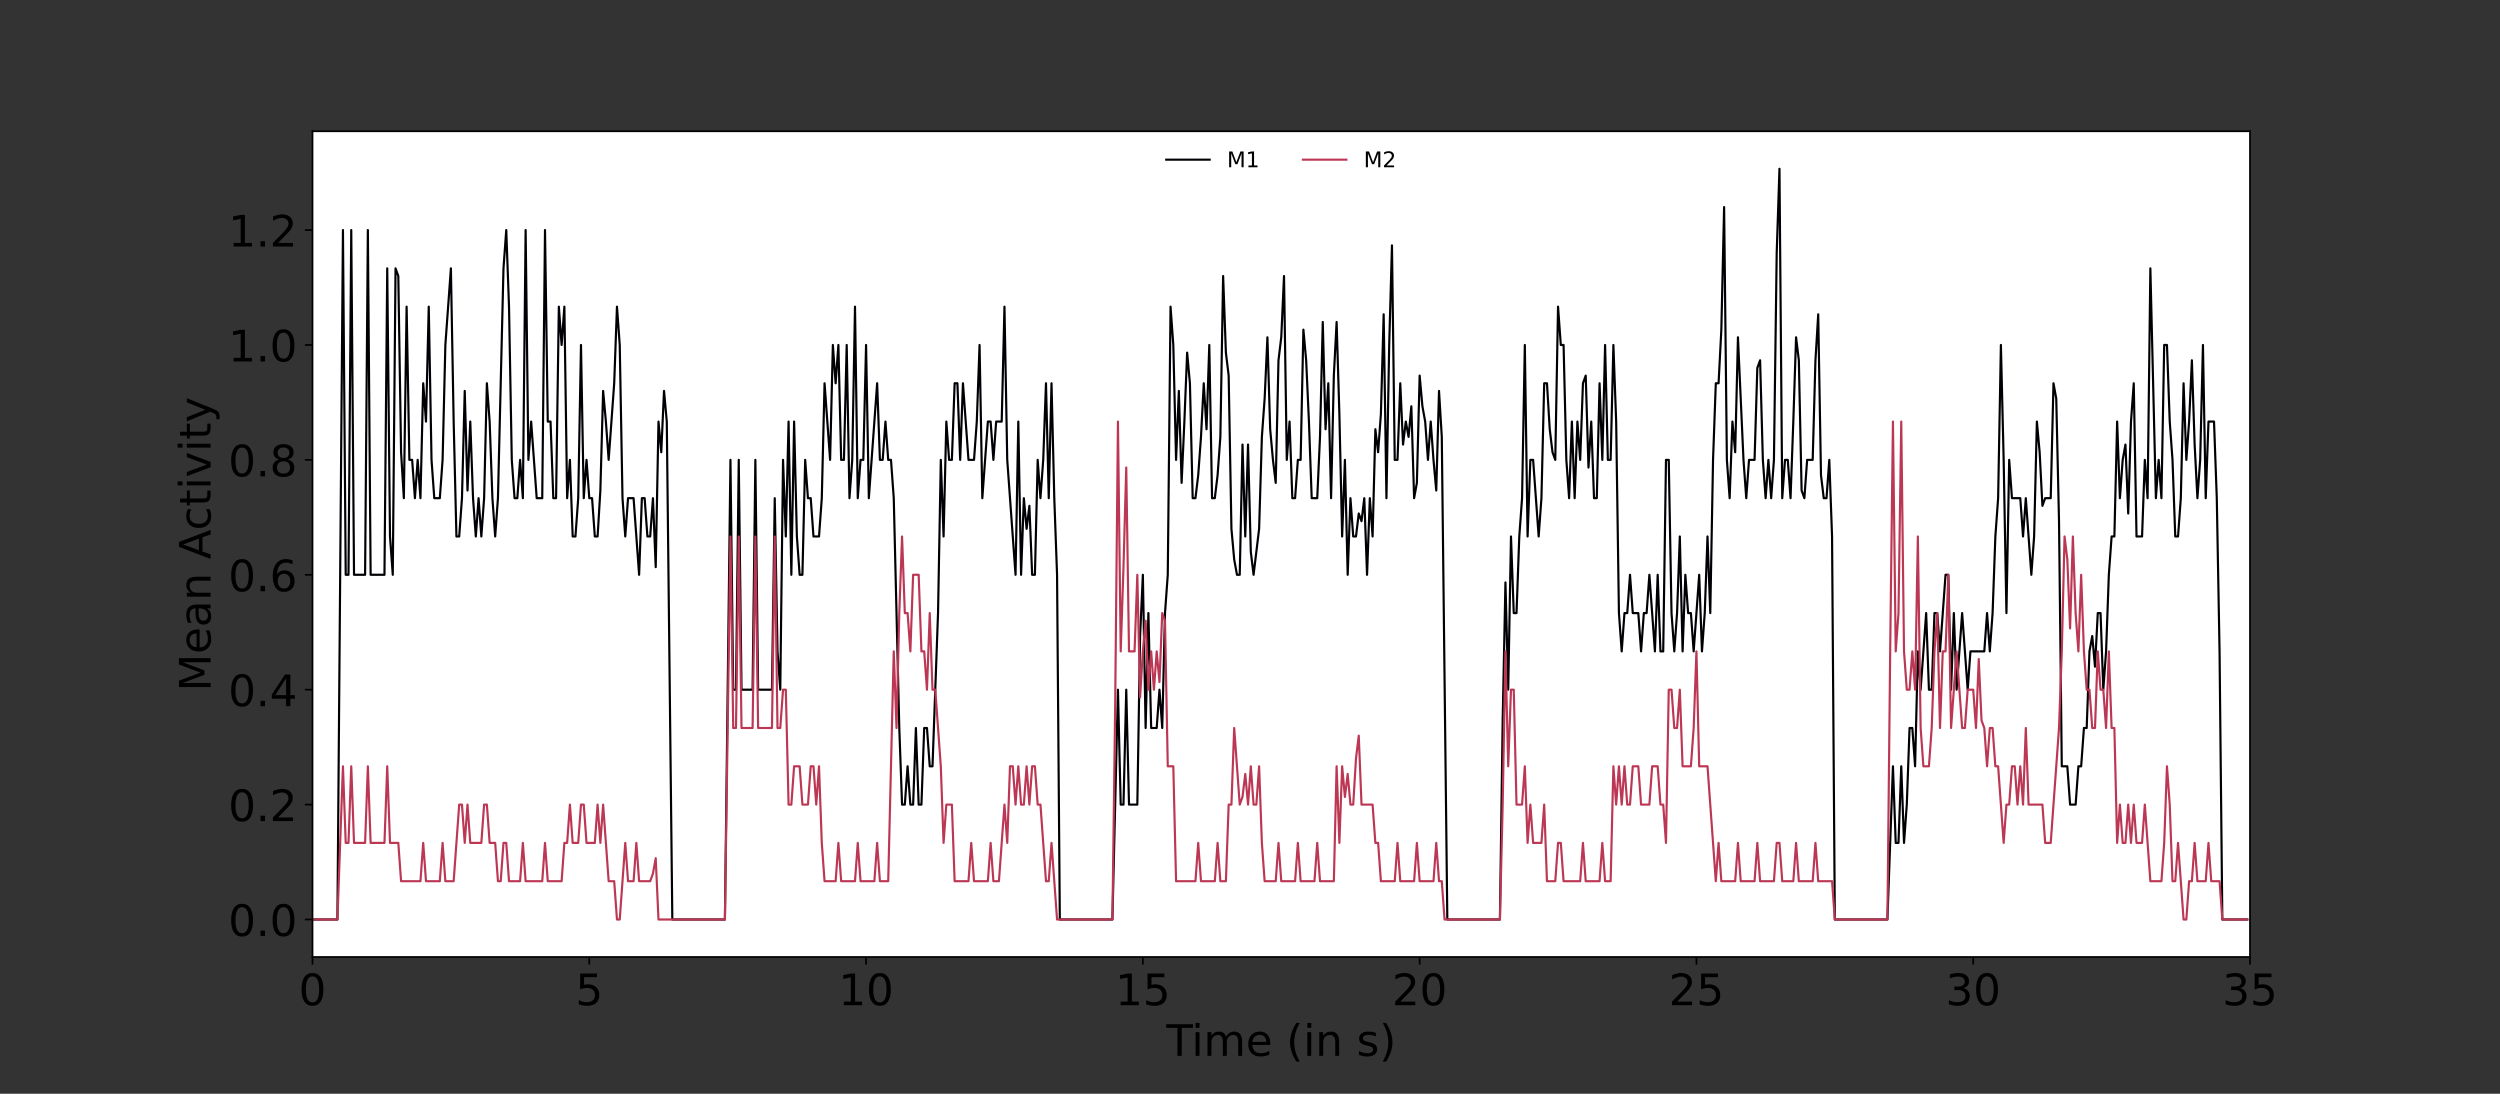 <?xml version="1.0" encoding="utf-8" standalone="no"?>
<!DOCTYPE svg PUBLIC "-//W3C//DTD SVG 1.1//EN"
  "http://www.w3.org/Graphics/SVG/1.1/DTD/svg11.dtd">
<!-- Created with matplotlib (https://matplotlib.org/) -->
<svg height="504pt" version="1.1" viewBox="0 0 1152 504" width="1152pt" xmlns="http://www.w3.org/2000/svg" xmlns:xlink="http://www.w3.org/1999/xlink">
 <rect x="0" y="0" width="1152" height="504" fill="#333333" stroke="none"/>
 <defs>
  <style type="text/css">*{stroke-linecap:butt;stroke-linejoin:round;}</style>
 </defs>
 <g id="figure_1">
  <g id="patch_1">
   <path d="M 0 504 
L 1152 504 
L 1152 0 
L 0 0 
z
" style="fill:none;"/>
  </g>
  <g id="axes_1">
   <g id="patch_2">
    <path d="M 144 441 
L 1036.8 441 
L 1036.8 60.48 
L 144 60.48 
z
" style="fill:#ffffff;"/>
   </g>
   <g id="matplotlib.axis_1">
    <g id="xtick_1">
     <g id="line2d_1">
      <defs>
       <path d="M 0 0 
L 0 3.5 
" id="mad76241b4d" style="stroke:#000000;stroke-width:0.8;"/>
      </defs>
      <g>
       <use style="stroke:#000000;stroke-width:0.8;" x="144" xlink:href="#mad76241b4d" y="441"/>
      </g>
     </g>
     <g id="text_1">
      <!-- 0 -->
      <g transform="translate(137.637 463.197)scale(0.2 -0.2)">
       <defs>
        <path d="M 31.781 66.406 
Q 24.172 66.406 20.328 58.906 
Q 16.5 51.422 16.5 36.375 
Q 16.5 21.391 20.328 13.891 
Q 24.172 6.391 31.781 6.391 
Q 39.453 6.391 43.281 13.891 
Q 47.125 21.391 47.125 36.375 
Q 47.125 51.422 43.281 58.906 
Q 39.453 66.406 31.781 66.406 
z
M 31.781 74.219 
Q 44.047 74.219 50.516 64.516 
Q 56.984 54.828 56.984 36.375 
Q 56.984 17.969 50.516 8.266 
Q 44.047 -1.422 31.781 -1.422 
Q 19.531 -1.422 13.062 8.266 
Q 6.594 17.969 6.594 36.375 
Q 6.594 54.828 13.062 64.516 
Q 19.531 74.219 31.781 74.219 
z
" id="DejaVuSans-48"/>
       </defs>
       <use xlink:href="#DejaVuSans-48"/>
      </g>
     </g>
    </g>
    <g id="xtick_2">
     <g id="line2d_2">
      <g>
       <use style="stroke:#000000;stroke-width:0.8;" x="271.543" xlink:href="#mad76241b4d" y="441"/>
      </g>
     </g>
     <g id="text_2">
      <!-- 5 -->
      <g transform="translate(265.18 463.197)scale(0.2 -0.2)">
       <defs>
        <path d="M 10.797 72.906 
L 49.516 72.906 
L 49.516 64.594 
L 19.828 64.594 
L 19.828 46.734 
Q 21.969 47.469 24.109 47.828 
Q 26.266 48.188 28.422 48.188 
Q 40.625 48.188 47.75 41.5 
Q 54.891 34.812 54.891 23.391 
Q 54.891 11.625 47.562 5.094 
Q 40.234 -1.422 26.906 -1.422 
Q 22.312 -1.422 17.547 -0.641 
Q 12.797 0.141 7.719 1.703 
L 7.719 11.625 
Q 12.109 9.234 16.797 8.062 
Q 21.484 6.891 26.703 6.891 
Q 35.156 6.891 40.078 11.328 
Q 45.016 15.766 45.016 23.391 
Q 45.016 31 40.078 35.438 
Q 35.156 39.891 26.703 39.891 
Q 22.75 39.891 18.812 39.016 
Q 14.891 38.141 10.797 36.281 
z
" id="DejaVuSans-53"/>
       </defs>
       <use xlink:href="#DejaVuSans-53"/>
      </g>
     </g>
    </g>
    <g id="xtick_3">
     <g id="line2d_3">
      <g>
       <use style="stroke:#000000;stroke-width:0.8;" x="399.086" xlink:href="#mad76241b4d" y="441"/>
      </g>
     </g>
     <g id="text_3">
      <!-- 10 -->
      <g transform="translate(386.361 463.197)scale(0.2 -0.2)">
       <defs>
        <path d="M 12.406 8.297 
L 28.516 8.297 
L 28.516 63.922 
L 10.984 60.406 
L 10.984 69.391 
L 28.422 72.906 
L 38.281 72.906 
L 38.281 8.297 
L 54.391 8.297 
L 54.391 0 
L 12.406 0 
z
" id="DejaVuSans-49"/>
       </defs>
       <use xlink:href="#DejaVuSans-49"/>
       <use x="63.623" xlink:href="#DejaVuSans-48"/>
      </g>
     </g>
    </g>
    <g id="xtick_4">
     <g id="line2d_4">
      <g>
       <use style="stroke:#000000;stroke-width:0.8;" x="526.629" xlink:href="#mad76241b4d" y="441"/>
      </g>
     </g>
     <g id="text_4">
      <!-- 15 -->
      <g transform="translate(513.904 463.197)scale(0.2 -0.2)">
       <use xlink:href="#DejaVuSans-49"/>
       <use x="63.623" xlink:href="#DejaVuSans-53"/>
      </g>
     </g>
    </g>
    <g id="xtick_5">
     <g id="line2d_5">
      <g>
       <use style="stroke:#000000;stroke-width:0.8;" x="654.171" xlink:href="#mad76241b4d" y="441"/>
      </g>
     </g>
     <g id="text_5">
      <!-- 20 -->
      <g transform="translate(641.446 463.197)scale(0.2 -0.2)">
       <defs>
        <path d="M 19.188 8.297 
L 53.609 8.297 
L 53.609 0 
L 7.328 0 
L 7.328 8.297 
Q 12.938 14.109 22.625 23.891 
Q 32.328 33.688 34.812 36.531 
Q 39.547 41.844 41.422 45.531 
Q 43.312 49.219 43.312 52.781 
Q 43.312 58.594 39.234 62.25 
Q 35.156 65.922 28.609 65.922 
Q 23.969 65.922 18.812 64.312 
Q 13.672 62.703 7.812 59.422 
L 7.812 69.391 
Q 13.766 71.781 18.938 73 
Q 24.125 74.219 28.422 74.219 
Q 39.75 74.219 46.484 68.547 
Q 53.219 62.891 53.219 53.422 
Q 53.219 48.922 51.531 44.891 
Q 49.859 40.875 45.406 35.406 
Q 44.188 33.984 37.641 27.219 
Q 31.109 20.453 19.188 8.297 
z
" id="DejaVuSans-50"/>
       </defs>
       <use xlink:href="#DejaVuSans-50"/>
       <use x="63.623" xlink:href="#DejaVuSans-48"/>
      </g>
     </g>
    </g>
    <g id="xtick_6">
     <g id="line2d_6">
      <g>
       <use style="stroke:#000000;stroke-width:0.8;" x="781.714" xlink:href="#mad76241b4d" y="441"/>
      </g>
     </g>
     <g id="text_6">
      <!-- 25 -->
      <g transform="translate(768.989 463.197)scale(0.2 -0.2)">
       <use xlink:href="#DejaVuSans-50"/>
       <use x="63.623" xlink:href="#DejaVuSans-53"/>
      </g>
     </g>
    </g>
    <g id="xtick_7">
     <g id="line2d_7">
      <g>
       <use style="stroke:#000000;stroke-width:0.8;" x="909.257" xlink:href="#mad76241b4d" y="441"/>
      </g>
     </g>
     <g id="text_7">
      <!-- 30 -->
      <g transform="translate(896.532 463.197)scale(0.2 -0.2)">
       <defs>
        <path d="M 40.578 39.312 
Q 47.656 37.797 51.625 33 
Q 55.609 28.219 55.609 21.188 
Q 55.609 10.406 48.188 4.484 
Q 40.766 -1.422 27.094 -1.422 
Q 22.516 -1.422 17.656 -0.516 
Q 12.797 0.391 7.625 2.203 
L 7.625 11.719 
Q 11.719 9.328 16.594 8.109 
Q 21.484 6.891 26.812 6.891 
Q 36.078 6.891 40.938 10.547 
Q 45.797 14.203 45.797 21.188 
Q 45.797 27.641 41.281 31.266 
Q 36.766 34.906 28.719 34.906 
L 20.219 34.906 
L 20.219 43.016 
L 29.109 43.016 
Q 36.375 43.016 40.234 45.922 
Q 44.094 48.828 44.094 54.297 
Q 44.094 59.906 40.109 62.906 
Q 36.141 65.922 28.719 65.922 
Q 24.656 65.922 20.016 65.031 
Q 15.375 64.156 9.812 62.312 
L 9.812 71.094 
Q 15.438 72.656 20.344 73.438 
Q 25.25 74.219 29.594 74.219 
Q 40.828 74.219 47.359 69.109 
Q 53.906 64.016 53.906 55.328 
Q 53.906 49.266 50.438 45.094 
Q 46.969 40.922 40.578 39.312 
z
" id="DejaVuSans-51"/>
       </defs>
       <use xlink:href="#DejaVuSans-51"/>
       <use x="63.623" xlink:href="#DejaVuSans-48"/>
      </g>
     </g>
    </g>
    <g id="xtick_8">
     <g id="line2d_8">
      <g>
       <use style="stroke:#000000;stroke-width:0.8;" x="1036.8" xlink:href="#mad76241b4d" y="441"/>
      </g>
     </g>
     <g id="text_8">
      <!-- 35 -->
      <g transform="translate(1024.075 463.197)scale(0.2 -0.2)">
       <use xlink:href="#DejaVuSans-51"/>
       <use x="63.623" xlink:href="#DejaVuSans-53"/>
      </g>
     </g>
    </g>
    <g id="text_9">
     <!-- Time (in s) -->
     <g transform="translate(537.448 486.553)scale(0.2 -0.2)">
      <defs>
       <path d="M -0.297 72.906 
L 61.375 72.906 
L 61.375 64.594 
L 35.5 64.594 
L 35.5 0 
L 25.594 0 
L 25.594 64.594 
L -0.297 64.594 
z
" id="DejaVuSans-84"/>
       <path d="M 9.422 54.688 
L 18.406 54.688 
L 18.406 0 
L 9.422 0 
z
M 9.422 75.984 
L 18.406 75.984 
L 18.406 64.594 
L 9.422 64.594 
z
" id="DejaVuSans-105"/>
       <path d="M 52 44.188 
Q 55.375 50.25 60.062 53.125 
Q 64.75 56 71.094 56 
Q 79.641 56 84.281 50.016 
Q 88.922 44.047 88.922 33.016 
L 88.922 0 
L 79.891 0 
L 79.891 32.719 
Q 79.891 40.578 77.094 44.375 
Q 74.312 48.188 68.609 48.188 
Q 61.625 48.188 57.562 43.547 
Q 53.516 38.922 53.516 30.906 
L 53.516 0 
L 44.484 0 
L 44.484 32.719 
Q 44.484 40.625 41.703 44.406 
Q 38.922 48.188 33.109 48.188 
Q 26.219 48.188 22.156 43.531 
Q 18.109 38.875 18.109 30.906 
L 18.109 0 
L 9.078 0 
L 9.078 54.688 
L 18.109 54.688 
L 18.109 46.188 
Q 21.188 51.219 25.484 53.609 
Q 29.781 56 35.688 56 
Q 41.656 56 45.828 52.969 
Q 50 49.953 52 44.188 
z
" id="DejaVuSans-109"/>
       <path d="M 56.203 29.594 
L 56.203 25.203 
L 14.891 25.203 
Q 15.484 15.922 20.484 11.062 
Q 25.484 6.203 34.422 6.203 
Q 39.594 6.203 44.453 7.469 
Q 49.312 8.734 54.109 11.281 
L 54.109 2.781 
Q 49.266 0.734 44.188 -0.344 
Q 39.109 -1.422 33.891 -1.422 
Q 20.797 -1.422 13.156 6.188 
Q 5.516 13.812 5.516 26.812 
Q 5.516 40.234 12.766 48.109 
Q 20.016 56 32.328 56 
Q 43.359 56 49.781 48.891 
Q 56.203 41.797 56.203 29.594 
z
M 47.219 32.234 
Q 47.125 39.594 43.094 43.984 
Q 39.062 48.391 32.422 48.391 
Q 24.906 48.391 20.391 44.141 
Q 15.875 39.891 15.188 32.172 
z
" id="DejaVuSans-101"/>
       <path id="DejaVuSans-32"/>
       <path d="M 31 75.875 
Q 24.469 64.656 21.281 53.656 
Q 18.109 42.672 18.109 31.391 
Q 18.109 20.125 21.312 9.062 
Q 24.516 -2 31 -13.188 
L 23.188 -13.188 
Q 15.875 -1.703 12.234 9.375 
Q 8.594 20.453 8.594 31.391 
Q 8.594 42.281 12.203 53.312 
Q 15.828 64.359 23.188 75.875 
z
" id="DejaVuSans-40"/>
       <path d="M 54.891 33.016 
L 54.891 0 
L 45.906 0 
L 45.906 32.719 
Q 45.906 40.484 42.875 44.328 
Q 39.844 48.188 33.797 48.188 
Q 26.516 48.188 22.312 43.547 
Q 18.109 38.922 18.109 30.906 
L 18.109 0 
L 9.078 0 
L 9.078 54.688 
L 18.109 54.688 
L 18.109 46.188 
Q 21.344 51.125 25.703 53.562 
Q 30.078 56 35.797 56 
Q 45.219 56 50.047 50.172 
Q 54.891 44.344 54.891 33.016 
z
" id="DejaVuSans-110"/>
       <path d="M 44.281 53.078 
L 44.281 44.578 
Q 40.484 46.531 36.375 47.5 
Q 32.281 48.484 27.875 48.484 
Q 21.188 48.484 17.844 46.438 
Q 14.5 44.391 14.5 40.281 
Q 14.5 37.156 16.891 35.375 
Q 19.281 33.594 26.516 31.984 
L 29.594 31.297 
Q 39.156 29.25 43.188 25.516 
Q 47.219 21.781 47.219 15.094 
Q 47.219 7.469 41.188 3.016 
Q 35.156 -1.422 24.609 -1.422 
Q 20.219 -1.422 15.453 -0.562 
Q 10.688 0.297 5.422 2 
L 5.422 11.281 
Q 10.406 8.688 15.234 7.391 
Q 20.062 6.109 24.812 6.109 
Q 31.156 6.109 34.562 8.281 
Q 37.984 10.453 37.984 14.406 
Q 37.984 18.062 35.516 20.016 
Q 33.062 21.969 24.703 23.781 
L 21.578 24.516 
Q 13.234 26.266 9.516 29.906 
Q 5.812 33.547 5.812 39.891 
Q 5.812 47.609 11.281 51.797 
Q 16.75 56 26.812 56 
Q 31.781 56 36.172 55.266 
Q 40.578 54.547 44.281 53.078 
z
" id="DejaVuSans-115"/>
       <path d="M 8.016 75.875 
L 15.828 75.875 
Q 23.141 64.359 26.781 53.312 
Q 30.422 42.281 30.422 31.391 
Q 30.422 20.453 26.781 9.375 
Q 23.141 -1.703 15.828 -13.188 
L 8.016 -13.188 
Q 14.5 -2 17.703 9.062 
Q 20.906 20.125 20.906 31.391 
Q 20.906 42.672 17.703 53.656 
Q 14.5 64.656 8.016 75.875 
z
" id="DejaVuSans-41"/>
      </defs>
      <use xlink:href="#DejaVuSans-84"/>
      <use x="57.959" xlink:href="#DejaVuSans-105"/>
      <use x="85.742" xlink:href="#DejaVuSans-109"/>
      <use x="183.154" xlink:href="#DejaVuSans-101"/>
      <use x="244.678" xlink:href="#DejaVuSans-32"/>
      <use x="276.465" xlink:href="#DejaVuSans-40"/>
      <use x="315.479" xlink:href="#DejaVuSans-105"/>
      <use x="343.262" xlink:href="#DejaVuSans-110"/>
      <use x="406.641" xlink:href="#DejaVuSans-32"/>
      <use x="438.428" xlink:href="#DejaVuSans-115"/>
      <use x="490.527" xlink:href="#DejaVuSans-41"/>
     </g>
    </g>
   </g>
   <g id="matplotlib.axis_2">
    <g id="ytick_1">
     <g id="line2d_9">
      <defs>
       <path d="M 0 0 
L -3.5 0 
" id="md2779bb254" style="stroke:#000000;stroke-width:0.8;"/>
      </defs>
      <g>
       <use style="stroke:#000000;stroke-width:0.8;" x="144" xlink:href="#md2779bb254" y="423.704"/>
      </g>
     </g>
     <g id="text_10">
      <!-- 0.0 -->
      <g transform="translate(105.194 431.302)scale(0.2 -0.2)">
       <defs>
        <path d="M 10.688 12.406 
L 21 12.406 
L 21 0 
L 10.688 0 
z
" id="DejaVuSans-46"/>
       </defs>
       <use xlink:href="#DejaVuSans-48"/>
       <use x="63.623" xlink:href="#DejaVuSans-46"/>
       <use x="95.41" xlink:href="#DejaVuSans-48"/>
      </g>
     </g>
    </g>
    <g id="ytick_2">
     <g id="line2d_10">
      <g>
       <use style="stroke:#000000;stroke-width:0.8;" x="144" xlink:href="#md2779bb254" y="370.756"/>
      </g>
     </g>
     <g id="text_11">
      <!-- 0.2 -->
      <g transform="translate(105.194 378.354)scale(0.2 -0.2)">
       <use xlink:href="#DejaVuSans-48"/>
       <use x="63.623" xlink:href="#DejaVuSans-46"/>
       <use x="95.41" xlink:href="#DejaVuSans-50"/>
      </g>
     </g>
    </g>
    <g id="ytick_3">
     <g id="line2d_11">
      <g>
       <use style="stroke:#000000;stroke-width:0.8;" x="144" xlink:href="#md2779bb254" y="317.808"/>
      </g>
     </g>
     <g id="text_12">
      <!-- 0.4 -->
      <g transform="translate(105.194 325.406)scale(0.2 -0.2)">
       <defs>
        <path d="M 37.797 64.312 
L 12.891 25.391 
L 37.797 25.391 
z
M 35.203 72.906 
L 47.609 72.906 
L 47.609 25.391 
L 58.016 25.391 
L 58.016 17.188 
L 47.609 17.188 
L 47.609 0 
L 37.797 0 
L 37.797 17.188 
L 4.891 17.188 
L 4.891 26.703 
z
" id="DejaVuSans-52"/>
       </defs>
       <use xlink:href="#DejaVuSans-48"/>
       <use x="63.623" xlink:href="#DejaVuSans-46"/>
       <use x="95.41" xlink:href="#DejaVuSans-52"/>
      </g>
     </g>
    </g>
    <g id="ytick_4">
     <g id="line2d_12">
      <g>
       <use style="stroke:#000000;stroke-width:0.8;" x="144" xlink:href="#md2779bb254" y="264.859"/>
      </g>
     </g>
     <g id="text_13">
      <!-- 0.6 -->
      <g transform="translate(105.194 272.458)scale(0.2 -0.2)">
       <defs>
        <path d="M 33.016 40.375 
Q 26.375 40.375 22.484 35.828 
Q 18.609 31.297 18.609 23.391 
Q 18.609 15.531 22.484 10.953 
Q 26.375 6.391 33.016 6.391 
Q 39.656 6.391 43.531 10.953 
Q 47.406 15.531 47.406 23.391 
Q 47.406 31.297 43.531 35.828 
Q 39.656 40.375 33.016 40.375 
z
M 52.594 71.297 
L 52.594 62.312 
Q 48.875 64.062 45.094 64.984 
Q 41.312 65.922 37.594 65.922 
Q 27.828 65.922 22.672 59.328 
Q 17.531 52.734 16.797 39.406 
Q 19.672 43.656 24.016 45.922 
Q 28.375 48.188 33.594 48.188 
Q 44.578 48.188 50.953 41.516 
Q 57.328 34.859 57.328 23.391 
Q 57.328 12.156 50.688 5.359 
Q 44.047 -1.422 33.016 -1.422 
Q 20.359 -1.422 13.672 8.266 
Q 6.984 17.969 6.984 36.375 
Q 6.984 53.656 15.188 63.938 
Q 23.391 74.219 37.203 74.219 
Q 40.922 74.219 44.703 73.484 
Q 48.484 72.75 52.594 71.297 
z
" id="DejaVuSans-54"/>
       </defs>
       <use xlink:href="#DejaVuSans-48"/>
       <use x="63.623" xlink:href="#DejaVuSans-46"/>
       <use x="95.41" xlink:href="#DejaVuSans-54"/>
      </g>
     </g>
    </g>
    <g id="ytick_5">
     <g id="line2d_13">
      <g>
       <use style="stroke:#000000;stroke-width:0.8;" x="144" xlink:href="#md2779bb254" y="211.911"/>
      </g>
     </g>
     <g id="text_14">
      <!-- 0.8 -->
      <g transform="translate(105.194 219.51)scale(0.2 -0.2)">
       <defs>
        <path d="M 31.781 34.625 
Q 24.75 34.625 20.719 30.859 
Q 16.703 27.094 16.703 20.516 
Q 16.703 13.922 20.719 10.156 
Q 24.75 6.391 31.781 6.391 
Q 38.812 6.391 42.859 10.172 
Q 46.922 13.969 46.922 20.516 
Q 46.922 27.094 42.891 30.859 
Q 38.875 34.625 31.781 34.625 
z
M 21.922 38.812 
Q 15.578 40.375 12.031 44.719 
Q 8.5 49.078 8.5 55.328 
Q 8.5 64.062 14.719 69.141 
Q 20.953 74.219 31.781 74.219 
Q 42.672 74.219 48.875 69.141 
Q 55.078 64.062 55.078 55.328 
Q 55.078 49.078 51.531 44.719 
Q 48 40.375 41.703 38.812 
Q 48.828 37.156 52.797 32.312 
Q 56.781 27.484 56.781 20.516 
Q 56.781 9.906 50.312 4.234 
Q 43.844 -1.422 31.781 -1.422 
Q 19.734 -1.422 13.25 4.234 
Q 6.781 9.906 6.781 20.516 
Q 6.781 27.484 10.781 32.312 
Q 14.797 37.156 21.922 38.812 
z
M 18.312 54.391 
Q 18.312 48.734 21.844 45.562 
Q 25.391 42.391 31.781 42.391 
Q 38.141 42.391 41.719 45.562 
Q 45.312 48.734 45.312 54.391 
Q 45.312 60.062 41.719 63.234 
Q 38.141 66.406 31.781 66.406 
Q 25.391 66.406 21.844 63.234 
Q 18.312 60.062 18.312 54.391 
z
" id="DejaVuSans-56"/>
       </defs>
       <use xlink:href="#DejaVuSans-48"/>
       <use x="63.623" xlink:href="#DejaVuSans-46"/>
       <use x="95.41" xlink:href="#DejaVuSans-56"/>
      </g>
     </g>
    </g>
    <g id="ytick_6">
     <g id="line2d_14">
      <g>
       <use style="stroke:#000000;stroke-width:0.8;" x="144" xlink:href="#md2779bb254" y="158.963"/>
      </g>
     </g>
     <g id="text_15">
      <!-- 1.0 -->
      <g transform="translate(105.194 166.562)scale(0.2 -0.2)">
       <use xlink:href="#DejaVuSans-49"/>
       <use x="63.623" xlink:href="#DejaVuSans-46"/>
       <use x="95.41" xlink:href="#DejaVuSans-48"/>
      </g>
     </g>
    </g>
    <g id="ytick_7">
     <g id="line2d_15">
      <g>
       <use style="stroke:#000000;stroke-width:0.8;" x="144" xlink:href="#md2779bb254" y="106.015"/>
      </g>
     </g>
     <g id="text_16">
      <!-- 1.2 -->
      <g transform="translate(105.194 113.614)scale(0.2 -0.2)">
       <use xlink:href="#DejaVuSans-49"/>
       <use x="63.623" xlink:href="#DejaVuSans-46"/>
       <use x="95.41" xlink:href="#DejaVuSans-50"/>
      </g>
     </g>
    </g>
    <g id="text_17">
     <!-- Mean Activity -->
     <g transform="translate(97.034 318.563)rotate(-90)scale(0.2 -0.2)">
      <defs>
       <path d="M 9.812 72.906 
L 24.516 72.906 
L 43.109 23.297 
L 61.812 72.906 
L 76.516 72.906 
L 76.516 0 
L 66.891 0 
L 66.891 64.016 
L 48.094 14.016 
L 38.188 14.016 
L 19.391 64.016 
L 19.391 0 
L 9.812 0 
z
" id="DejaVuSans-77"/>
       <path d="M 34.281 27.484 
Q 23.391 27.484 19.188 25 
Q 14.984 22.516 14.984 16.5 
Q 14.984 11.719 18.141 8.906 
Q 21.297 6.109 26.703 6.109 
Q 34.188 6.109 38.703 11.406 
Q 43.219 16.703 43.219 25.484 
L 43.219 27.484 
z
M 52.203 31.203 
L 52.203 0 
L 43.219 0 
L 43.219 8.297 
Q 40.141 3.328 35.547 0.953 
Q 30.953 -1.422 24.312 -1.422 
Q 15.922 -1.422 10.953 3.297 
Q 6 8.016 6 15.922 
Q 6 25.141 12.172 29.828 
Q 18.359 34.516 30.609 34.516 
L 43.219 34.516 
L 43.219 35.406 
Q 43.219 41.609 39.141 45 
Q 35.062 48.391 27.688 48.391 
Q 23 48.391 18.547 47.266 
Q 14.109 46.141 10.016 43.891 
L 10.016 52.203 
Q 14.938 54.109 19.578 55.047 
Q 24.219 56 28.609 56 
Q 40.484 56 46.344 49.844 
Q 52.203 43.703 52.203 31.203 
z
" id="DejaVuSans-97"/>
       <path d="M 34.188 63.188 
L 20.797 26.906 
L 47.609 26.906 
z
M 28.609 72.906 
L 39.797 72.906 
L 67.578 0 
L 57.328 0 
L 50.688 18.703 
L 17.828 18.703 
L 11.188 0 
L 0.781 0 
z
" id="DejaVuSans-65"/>
       <path d="M 48.781 52.594 
L 48.781 44.188 
Q 44.969 46.297 41.141 47.344 
Q 37.312 48.391 33.406 48.391 
Q 24.656 48.391 19.812 42.844 
Q 14.984 37.312 14.984 27.297 
Q 14.984 17.281 19.812 11.734 
Q 24.656 6.203 33.406 6.203 
Q 37.312 6.203 41.141 7.25 
Q 44.969 8.297 48.781 10.406 
L 48.781 2.094 
Q 45.016 0.344 40.984 -0.531 
Q 36.969 -1.422 32.422 -1.422 
Q 20.062 -1.422 12.781 6.344 
Q 5.516 14.109 5.516 27.297 
Q 5.516 40.672 12.859 48.328 
Q 20.219 56 33.016 56 
Q 37.156 56 41.109 55.141 
Q 45.062 54.297 48.781 52.594 
z
" id="DejaVuSans-99"/>
       <path d="M 18.312 70.219 
L 18.312 54.688 
L 36.812 54.688 
L 36.812 47.703 
L 18.312 47.703 
L 18.312 18.016 
Q 18.312 11.328 20.141 9.422 
Q 21.969 7.516 27.594 7.516 
L 36.812 7.516 
L 36.812 0 
L 27.594 0 
Q 17.188 0 13.234 3.875 
Q 9.281 7.766 9.281 18.016 
L 9.281 47.703 
L 2.688 47.703 
L 2.688 54.688 
L 9.281 54.688 
L 9.281 70.219 
z
" id="DejaVuSans-116"/>
       <path d="M 2.984 54.688 
L 12.5 54.688 
L 29.594 8.797 
L 46.688 54.688 
L 56.203 54.688 
L 35.688 0 
L 23.484 0 
z
" id="DejaVuSans-118"/>
       <path d="M 32.172 -5.078 
Q 28.375 -14.844 24.75 -17.812 
Q 21.141 -20.797 15.094 -20.797 
L 7.906 -20.797 
L 7.906 -13.281 
L 13.188 -13.281 
Q 16.891 -13.281 18.938 -11.516 
Q 21 -9.766 23.484 -3.219 
L 25.094 0.875 
L 2.984 54.688 
L 12.5 54.688 
L 29.594 11.922 
L 46.688 54.688 
L 56.203 54.688 
z
" id="DejaVuSans-121"/>
      </defs>
      <use xlink:href="#DejaVuSans-77"/>
      <use x="86.279" xlink:href="#DejaVuSans-101"/>
      <use x="147.803" xlink:href="#DejaVuSans-97"/>
      <use x="209.082" xlink:href="#DejaVuSans-110"/>
      <use x="272.461" xlink:href="#DejaVuSans-32"/>
      <use x="304.248" xlink:href="#DejaVuSans-65"/>
      <use x="370.906" xlink:href="#DejaVuSans-99"/>
      <use x="425.887" xlink:href="#DejaVuSans-116"/>
      <use x="465.096" xlink:href="#DejaVuSans-105"/>
      <use x="492.879" xlink:href="#DejaVuSans-118"/>
      <use x="552.059" xlink:href="#DejaVuSans-105"/>
      <use x="579.842" xlink:href="#DejaVuSans-116"/>
      <use x="619.051" xlink:href="#DejaVuSans-121"/>
     </g>
    </g>
   </g>
   <g id="line2d_16">
    <path clip-path="url(#pb6a719f106)" d="M 144 423.704 
L 155.479 423.704 
L 158.03 106.015 
L 159.305 264.859 
L 160.581 264.859 
L 161.856 106.015 
L 163.131 264.859 
L 168.233 264.859 
L 169.509 106.015 
L 170.784 264.859 
L 177.161 264.859 
L 178.437 123.665 
L 179.712 247.21 
L 180.987 264.859 
L 182.263 123.665 
L 183.538 127.195 
L 184.814 208.382 
L 186.089 229.561 
L 187.365 141.314 
L 188.64 211.911 
L 189.915 211.911 
L 191.191 229.561 
L 192.466 211.911 
L 193.742 229.561 
L 195.017 176.613 
L 196.293 194.262 
L 197.568 141.314 
L 198.843 211.911 
L 200.119 229.561 
L 202.67 229.561 
L 203.945 211.911 
L 205.221 158.963 
L 207.771 123.665 
L 209.047 194.262 
L 210.322 247.21 
L 211.598 247.21 
L 212.873 229.561 
L 214.149 180.143 
L 215.424 226.031 
L 216.699 194.262 
L 217.975 229.561 
L 219.25 247.21 
L 220.526 229.561 
L 221.801 247.21 
L 223.077 229.561 
L 224.352 176.613 
L 225.627 194.262 
L 226.903 229.561 
L 228.178 247.21 
L 229.454 229.561 
L 232.005 123.665 
L 233.28 106.015 
L 234.555 141.314 
L 235.831 211.911 
L 237.106 229.561 
L 238.382 229.561 
L 239.657 211.911 
L 240.933 229.561 
L 242.208 106.015 
L 243.483 211.911 
L 244.759 194.262 
L 247.31 229.561 
L 249.861 229.561 
L 251.136 106.015 
L 252.411 194.262 
L 253.687 194.262 
L 254.962 229.561 
L 256.238 229.561 
L 257.513 141.314 
L 258.789 158.963 
L 260.064 141.314 
L 261.339 229.561 
L 262.615 211.911 
L 263.89 247.21 
L 265.166 247.21 
L 266.441 229.561 
L 267.717 158.963 
L 268.992 229.561 
L 270.267 211.911 
L 271.543 229.561 
L 272.818 229.561 
L 274.094 247.21 
L 275.369 247.21 
L 276.645 226.031 
L 277.92 180.143 
L 279.195 194.262 
L 280.471 211.911 
L 283.022 176.613 
L 284.297 141.314 
L 285.573 158.963 
L 286.848 229.561 
L 288.123 247.21 
L 289.399 229.561 
L 291.95 229.561 
L 294.501 264.859 
L 295.776 229.561 
L 297.051 229.561 
L 298.327 247.21 
L 299.602 247.21 
L 300.878 229.561 
L 302.153 261.33 
L 303.429 194.262 
L 304.704 208.382 
L 305.979 180.143 
L 307.255 194.262 
L 309.806 423.704 
L 334.039 423.704 
L 336.59 211.911 
L 337.865 317.808 
L 339.141 317.808 
L 340.416 211.911 
L 341.691 317.808 
L 346.793 317.808 
L 348.069 211.911 
L 349.344 317.808 
L 355.721 317.808 
L 356.997 229.561 
L 358.272 300.158 
L 359.547 317.808 
L 360.823 211.911 
L 362.098 247.21 
L 363.374 194.262 
L 364.649 264.859 
L 365.925 194.262 
L 367.2 247.21 
L 368.475 264.859 
L 369.751 264.859 
L 371.026 211.911 
L 372.302 229.561 
L 373.577 229.561 
L 374.853 247.21 
L 377.403 247.21 
L 378.679 229.561 
L 379.954 176.613 
L 382.505 211.911 
L 383.781 158.963 
L 385.056 176.613 
L 386.331 158.963 
L 387.607 211.911 
L 388.882 211.911 
L 390.158 158.963 
L 391.433 229.561 
L 392.709 211.911 
L 393.984 141.314 
L 395.259 229.561 
L 396.535 211.911 
L 397.81 211.911 
L 399.086 158.963 
L 400.361 229.561 
L 404.187 176.613 
L 405.463 211.911 
L 406.738 211.911 
L 408.014 194.262 
L 409.289 211.911 
L 410.565 211.911 
L 411.84 229.561 
L 414.391 335.457 
L 415.666 370.756 
L 416.942 370.756 
L 418.217 353.106 
L 419.493 370.756 
L 420.768 370.756 
L 422.043 335.457 
L 423.319 370.756 
L 424.594 370.756 
L 425.87 335.457 
L 427.145 335.457 
L 428.421 353.106 
L 429.696 353.106 
L 432.247 282.509 
L 433.522 211.911 
L 434.798 247.21 
L 436.073 194.262 
L 437.349 211.911 
L 438.624 211.911 
L 439.899 176.613 
L 441.175 176.613 
L 442.45 211.911 
L 443.726 176.613 
L 446.277 211.911 
L 448.827 211.911 
L 450.103 194.262 
L 451.378 158.963 
L 452.654 229.561 
L 455.205 194.262 
L 456.48 194.262 
L 457.755 211.911 
L 459.031 194.262 
L 461.582 194.262 
L 462.857 141.314 
L 464.133 211.911 
L 467.959 264.859 
L 469.234 194.262 
L 470.51 264.859 
L 471.785 229.561 
L 473.061 243.68 
L 474.336 233.091 
L 475.611 264.859 
L 476.887 264.859 
L 478.162 211.911 
L 479.438 229.561 
L 480.713 211.911 
L 481.989 176.613 
L 483.264 229.561 
L 484.539 176.613 
L 485.815 229.561 
L 487.09 264.859 
L 488.366 423.704 
L 512.599 423.704 
L 515.15 317.808 
L 516.425 370.756 
L 517.701 370.756 
L 518.976 317.808 
L 520.251 370.756 
L 524.078 370.756 
L 525.353 293.098 
L 526.629 264.859 
L 527.904 335.457 
L 529.179 282.509 
L 530.455 335.457 
L 533.006 335.457 
L 534.281 317.808 
L 535.557 335.457 
L 536.832 282.509 
L 538.107 264.859 
L 539.383 141.314 
L 540.658 158.963 
L 541.934 211.911 
L 543.209 180.143 
L 544.485 222.501 
L 545.76 194.262 
L 547.035 162.493 
L 548.311 176.613 
L 549.586 229.561 
L 550.862 229.561 
L 552.137 218.971 
L 553.413 201.322 
L 554.688 176.613 
L 555.963 197.792 
L 557.239 158.963 
L 558.514 229.561 
L 559.79 229.561 
L 561.065 218.971 
L 562.341 201.322 
L 563.616 127.195 
L 564.891 162.493 
L 566.167 173.083 
L 567.442 243.68 
L 568.718 257.8 
L 569.993 264.859 
L 571.269 264.859 
L 572.544 204.852 
L 573.819 247.21 
L 575.095 204.852 
L 576.37 254.27 
L 577.646 264.859 
L 580.197 243.68 
L 581.472 201.322 
L 582.747 183.672 
L 584.023 155.434 
L 585.298 197.792 
L 586.574 211.911 
L 587.849 222.501 
L 589.125 166.023 
L 590.4 155.434 
L 591.675 127.195 
L 592.951 211.911 
L 594.226 194.262 
L 595.502 229.561 
L 596.777 229.561 
L 598.053 211.911 
L 599.328 211.911 
L 600.603 151.904 
L 601.879 166.023 
L 603.154 194.262 
L 604.43 229.561 
L 606.981 229.561 
L 608.256 201.322 
L 609.531 148.374 
L 610.807 197.792 
L 612.082 176.613 
L 613.358 229.561 
L 614.633 173.083 
L 615.909 148.374 
L 617.184 190.732 
L 618.459 247.21 
L 619.735 211.911 
L 621.01 264.859 
L 622.286 229.561 
L 623.561 247.21 
L 624.837 247.21 
L 626.112 236.621 
L 627.387 240.15 
L 628.663 229.561 
L 629.938 264.859 
L 631.214 229.561 
L 632.489 247.21 
L 633.765 197.792 
L 635.04 208.382 
L 636.315 190.732 
L 637.591 144.844 
L 638.866 229.561 
L 640.142 158.963 
L 641.417 113.075 
L 642.693 211.911 
L 643.968 211.911 
L 645.243 176.613 
L 646.519 204.852 
L 647.794 194.262 
L 649.07 201.322 
L 650.345 187.202 
L 651.621 229.561 
L 652.896 222.501 
L 654.171 173.083 
L 655.447 187.202 
L 656.722 194.262 
L 657.998 211.911 
L 659.273 194.262 
L 660.549 211.911 
L 661.824 226.031 
L 663.099 180.143 
L 664.375 201.322 
L 666.926 423.704 
L 691.159 423.704 
L 692.434 331.927 
L 693.71 268.389 
L 694.985 317.808 
L 696.261 247.21 
L 697.536 282.509 
L 698.811 282.509 
L 700.087 247.21 
L 701.362 229.561 
L 702.638 158.963 
L 703.913 247.21 
L 705.189 211.911 
L 706.464 211.911 
L 709.015 247.21 
L 710.29 229.561 
L 711.566 176.613 
L 712.841 176.613 
L 714.117 197.792 
L 715.392 208.382 
L 716.667 211.911 
L 717.943 141.314 
L 719.218 158.963 
L 720.494 158.963 
L 721.769 211.911 
L 723.045 229.561 
L 724.32 194.262 
L 725.595 229.561 
L 726.871 194.262 
L 728.146 211.911 
L 729.422 176.613 
L 730.697 173.083 
L 731.973 215.441 
L 733.248 194.262 
L 734.523 229.561 
L 735.799 229.561 
L 737.074 176.613 
L 738.35 211.911 
L 739.625 158.963 
L 740.901 211.911 
L 742.176 211.911 
L 743.451 158.963 
L 744.727 194.262 
L 746.002 282.509 
L 747.278 300.158 
L 748.553 282.509 
L 749.829 282.509 
L 751.104 264.859 
L 752.379 282.509 
L 754.93 282.509 
L 756.206 300.158 
L 757.481 282.509 
L 758.757 282.509 
L 760.032 264.859 
L 762.583 300.158 
L 763.858 264.859 
L 765.134 300.158 
L 766.409 300.158 
L 767.685 211.911 
L 768.96 211.911 
L 770.235 282.509 
L 771.511 300.158 
L 772.786 282.509 
L 774.062 247.21 
L 775.337 300.158 
L 776.613 264.859 
L 777.888 282.509 
L 779.163 282.509 
L 780.439 300.158 
L 782.99 264.859 
L 784.265 300.158 
L 785.541 282.509 
L 786.816 247.21 
L 788.091 282.509 
L 789.367 211.911 
L 790.642 176.613 
L 791.918 176.613 
L 793.193 151.904 
L 794.469 95.426 
L 795.744 211.911 
L 797.019 229.561 
L 798.295 194.262 
L 799.57 208.382 
L 800.846 155.434 
L 803.397 211.911 
L 804.672 229.561 
L 805.947 211.911 
L 808.498 211.911 
L 809.774 169.553 
L 811.049 166.023 
L 812.325 211.911 
L 813.6 229.561 
L 814.875 211.911 
L 816.151 229.561 
L 817.426 211.911 
L 818.702 116.605 
L 819.977 77.776 
L 821.253 229.561 
L 822.528 211.911 
L 823.803 211.911 
L 825.079 229.561 
L 826.354 194.262 
L 827.63 155.434 
L 828.905 166.023 
L 830.181 226.031 
L 831.456 229.561 
L 832.731 211.911 
L 835.282 211.911 
L 836.558 166.023 
L 837.833 144.844 
L 839.109 218.971 
L 840.384 229.561 
L 841.659 229.561 
L 842.935 211.911 
L 844.21 247.21 
L 845.486 423.704 
L 869.719 423.704 
L 872.27 353.106 
L 873.545 388.405 
L 874.821 388.405 
L 876.096 353.106 
L 877.371 388.405 
L 878.647 370.756 
L 879.922 335.457 
L 881.198 335.457 
L 882.473 353.106 
L 883.749 300.158 
L 885.024 317.808 
L 887.575 282.509 
L 888.85 317.808 
L 890.126 317.808 
L 891.401 282.509 
L 892.677 282.509 
L 893.952 300.158 
L 896.503 264.859 
L 897.778 264.859 
L 899.054 317.808 
L 900.329 282.509 
L 901.605 317.808 
L 904.155 282.509 
L 906.706 317.808 
L 907.982 300.158 
L 914.359 300.158 
L 915.634 282.509 
L 916.91 300.158 
L 918.185 282.509 
L 919.461 247.21 
L 920.736 229.561 
L 922.011 158.963 
L 923.287 211.911 
L 924.562 282.509 
L 925.838 211.911 
L 927.113 229.561 
L 930.939 229.561 
L 932.215 247.21 
L 933.49 229.561 
L 936.041 264.859 
L 937.317 247.21 
L 938.592 194.262 
L 939.867 208.382 
L 941.143 233.091 
L 942.418 229.561 
L 944.969 229.561 
L 946.245 176.613 
L 947.52 183.672 
L 948.795 240.15 
L 950.071 353.106 
L 952.622 353.106 
L 953.897 370.756 
L 956.448 370.756 
L 957.723 353.106 
L 958.999 353.106 
L 960.274 335.457 
L 961.55 335.457 
L 962.825 300.158 
L 964.101 293.098 
L 965.376 307.218 
L 966.651 282.509 
L 967.927 282.509 
L 969.202 317.808 
L 970.478 300.158 
L 971.753 264.859 
L 973.029 247.21 
L 974.304 247.21 
L 975.579 194.262 
L 976.855 229.561 
L 978.13 211.911 
L 979.406 204.852 
L 980.681 236.621 
L 981.957 194.262 
L 983.232 176.613 
L 984.507 247.21 
L 987.058 247.21 
L 988.334 211.911 
L 989.609 229.561 
L 990.885 123.665 
L 993.435 229.561 
L 994.711 211.911 
L 995.986 229.561 
L 997.262 158.963 
L 998.537 158.963 
L 999.813 194.262 
L 1001.088 211.911 
L 1002.363 247.21 
L 1003.639 247.21 
L 1004.914 229.561 
L 1006.19 176.613 
L 1007.465 211.911 
L 1008.741 194.262 
L 1010.016 166.023 
L 1011.291 204.852 
L 1012.567 229.561 
L 1013.842 211.911 
L 1015.118 158.963 
L 1016.393 229.561 
L 1017.669 194.262 
L 1020.219 194.262 
L 1021.495 229.561 
L 1022.77 300.158 
L 1024.046 423.704 
L 1035.525 423.704 
L 1035.525 423.704 
" style="fill:none;stroke:#000004;stroke-linecap:square;"/>
   </g>
   <g id="line2d_17">
    <path clip-path="url(#pb6a719f106)" d="M 144 423.704 
L 155.479 423.704 
L 158.03 353.106 
L 159.305 388.405 
L 160.581 388.405 
L 161.856 353.106 
L 163.131 388.405 
L 168.233 388.405 
L 169.509 353.106 
L 170.784 388.405 
L 177.161 388.405 
L 178.437 353.106 
L 179.712 388.405 
L 183.538 388.405 
L 184.814 406.054 
L 193.742 406.054 
L 195.017 388.405 
L 196.293 406.054 
L 202.67 406.054 
L 203.945 388.405 
L 205.221 406.054 
L 209.047 406.054 
L 211.598 370.756 
L 212.873 370.756 
L 214.149 388.405 
L 215.424 370.756 
L 216.699 388.405 
L 221.801 388.405 
L 223.077 370.756 
L 224.352 370.756 
L 225.627 388.405 
L 228.178 388.405 
L 229.454 406.054 
L 230.729 406.054 
L 232.005 388.405 
L 233.28 388.405 
L 234.555 406.054 
L 239.657 406.054 
L 240.933 388.405 
L 242.208 406.054 
L 249.861 406.054 
L 251.136 388.405 
L 252.411 406.054 
L 258.789 406.054 
L 260.064 388.405 
L 261.339 388.405 
L 262.615 370.756 
L 263.89 388.405 
L 266.441 388.405 
L 267.717 370.756 
L 268.992 370.756 
L 270.267 388.405 
L 274.094 388.405 
L 275.369 370.756 
L 276.645 388.405 
L 277.92 370.756 
L 280.471 406.054 
L 283.022 406.054 
L 284.297 423.704 
L 285.573 423.704 
L 288.123 388.405 
L 289.399 406.054 
L 291.95 406.054 
L 293.225 388.405 
L 294.501 406.054 
L 299.602 406.054 
L 300.878 402.524 
L 302.153 395.465 
L 303.429 423.704 
L 334.039 423.704 
L 336.59 247.21 
L 337.865 335.457 
L 339.141 335.457 
L 340.416 247.21 
L 341.691 335.457 
L 346.793 335.457 
L 348.069 247.21 
L 349.344 335.457 
L 355.721 335.457 
L 356.997 247.21 
L 358.272 335.457 
L 359.547 335.457 
L 360.823 317.808 
L 362.098 317.808 
L 363.374 370.756 
L 364.649 370.756 
L 365.925 353.106 
L 368.475 353.106 
L 369.751 370.756 
L 372.302 370.756 
L 373.577 353.106 
L 374.853 353.106 
L 376.128 370.756 
L 377.403 353.106 
L 378.679 388.405 
L 379.954 406.054 
L 385.056 406.054 
L 386.331 388.405 
L 387.607 406.054 
L 393.984 406.054 
L 395.259 388.405 
L 396.535 406.054 
L 402.912 406.054 
L 404.187 388.405 
L 405.463 406.054 
L 409.289 406.054 
L 411.84 300.158 
L 413.115 335.457 
L 414.391 282.509 
L 415.666 247.21 
L 416.942 282.509 
L 418.217 282.509 
L 419.493 300.158 
L 420.768 264.859 
L 423.319 264.859 
L 424.594 300.158 
L 425.87 300.158 
L 427.145 317.808 
L 428.421 282.509 
L 429.696 317.808 
L 430.971 317.808 
L 433.522 353.106 
L 434.798 388.405 
L 436.073 370.756 
L 438.624 370.756 
L 439.899 406.054 
L 446.277 406.054 
L 447.552 388.405 
L 448.827 406.054 
L 455.205 406.054 
L 456.48 388.405 
L 457.755 406.054 
L 460.306 406.054 
L 462.857 370.756 
L 464.133 388.405 
L 465.408 353.106 
L 466.683 353.106 
L 467.959 370.756 
L 469.234 353.106 
L 470.51 370.756 
L 471.785 370.756 
L 473.061 353.106 
L 474.336 370.756 
L 475.611 353.106 
L 476.887 353.106 
L 478.162 370.756 
L 479.438 370.756 
L 481.989 406.054 
L 483.264 406.054 
L 484.539 388.405 
L 487.09 423.704 
L 512.599 423.704 
L 513.874 324.867 
L 515.15 194.262 
L 516.425 300.158 
L 517.701 261.33 
L 518.976 215.441 
L 520.251 300.158 
L 522.802 300.158 
L 524.078 264.859 
L 525.353 321.337 
L 526.629 300.158 
L 527.904 286.039 
L 529.179 317.808 
L 530.455 300.158 
L 531.73 317.808 
L 533.006 300.158 
L 534.281 314.278 
L 535.557 282.509 
L 536.832 286.039 
L 538.107 353.106 
L 540.658 353.106 
L 541.934 406.054 
L 550.862 406.054 
L 552.137 388.405 
L 553.413 406.054 
L 559.79 406.054 
L 561.065 388.405 
L 562.341 406.054 
L 564.891 406.054 
L 566.167 370.756 
L 567.442 370.756 
L 568.718 335.457 
L 571.269 370.756 
L 572.544 367.226 
L 573.819 356.636 
L 575.095 370.756 
L 576.37 353.106 
L 577.646 370.756 
L 578.921 370.756 
L 580.197 353.106 
L 581.472 388.405 
L 582.747 406.054 
L 587.849 406.054 
L 589.125 388.405 
L 590.4 406.054 
L 596.777 406.054 
L 598.053 388.405 
L 599.328 406.054 
L 605.705 406.054 
L 606.981 388.405 
L 608.256 406.054 
L 614.633 406.054 
L 615.909 353.106 
L 617.184 388.405 
L 618.459 353.106 
L 619.735 367.226 
L 621.01 356.636 
L 622.286 370.756 
L 623.561 370.756 
L 624.837 349.576 
L 626.112 338.987 
L 627.387 370.756 
L 632.489 370.756 
L 633.765 388.405 
L 635.04 388.405 
L 636.315 406.054 
L 642.693 406.054 
L 643.968 388.405 
L 645.243 406.054 
L 651.621 406.054 
L 652.896 388.405 
L 654.171 406.054 
L 660.549 406.054 
L 661.824 388.405 
L 663.099 406.054 
L 664.375 406.054 
L 665.65 423.704 
L 691.159 423.704 
L 692.434 370.756 
L 693.71 300.158 
L 694.985 353.106 
L 696.261 317.808 
L 697.536 317.808 
L 698.811 370.756 
L 701.362 370.756 
L 702.638 353.106 
L 703.913 388.405 
L 705.189 370.756 
L 706.464 388.405 
L 710.29 388.405 
L 711.566 370.756 
L 712.841 406.054 
L 716.667 406.054 
L 717.943 388.405 
L 719.218 388.405 
L 720.494 406.054 
L 728.146 406.054 
L 729.422 388.405 
L 730.697 406.054 
L 737.074 406.054 
L 738.35 388.405 
L 739.625 406.054 
L 742.176 406.054 
L 743.451 353.106 
L 744.727 370.756 
L 746.002 353.106 
L 747.278 370.756 
L 748.553 353.106 
L 749.829 370.756 
L 751.104 370.756 
L 752.379 353.106 
L 754.93 353.106 
L 756.206 370.756 
L 760.032 370.756 
L 761.307 353.106 
L 763.858 353.106 
L 765.134 370.756 
L 766.409 370.756 
L 767.685 388.405 
L 768.96 317.808 
L 770.235 317.808 
L 771.511 335.457 
L 772.786 335.457 
L 774.062 317.808 
L 775.337 353.106 
L 779.163 353.106 
L 780.439 335.457 
L 781.714 300.158 
L 782.99 353.106 
L 786.816 353.106 
L 790.642 406.054 
L 791.918 388.405 
L 793.193 406.054 
L 799.57 406.054 
L 800.846 388.405 
L 802.121 406.054 
L 808.498 406.054 
L 809.774 388.405 
L 811.049 406.054 
L 817.426 406.054 
L 818.702 388.405 
L 819.977 388.405 
L 821.253 406.054 
L 826.354 406.054 
L 827.63 388.405 
L 828.905 406.054 
L 835.282 406.054 
L 836.558 388.405 
L 837.833 406.054 
L 844.21 406.054 
L 845.486 423.704 
L 869.719 423.704 
L 870.994 300.158 
L 872.27 194.262 
L 873.545 300.158 
L 874.821 282.509 
L 876.096 194.262 
L 877.371 300.158 
L 878.647 317.808 
L 879.922 317.808 
L 881.198 300.158 
L 882.473 317.808 
L 883.749 247.21 
L 885.024 335.457 
L 886.299 353.106 
L 888.85 353.106 
L 890.126 335.457 
L 891.401 300.158 
L 892.677 282.509 
L 893.952 335.457 
L 895.227 300.158 
L 896.503 300.158 
L 897.778 264.859 
L 899.054 335.457 
L 901.605 300.158 
L 904.155 335.457 
L 905.431 335.457 
L 906.706 317.808 
L 909.257 317.808 
L 910.533 335.457 
L 911.808 303.688 
L 913.083 331.927 
L 914.359 335.457 
L 915.634 353.106 
L 916.91 335.457 
L 918.185 335.457 
L 919.461 353.106 
L 920.736 353.106 
L 923.287 388.405 
L 924.562 370.756 
L 925.838 370.756 
L 927.113 353.106 
L 928.389 353.106 
L 929.664 370.756 
L 930.939 353.106 
L 932.215 370.756 
L 933.49 335.457 
L 934.766 370.756 
L 941.143 370.756 
L 942.418 388.405 
L 944.969 388.405 
L 948.795 335.457 
L 950.071 300.158 
L 951.346 247.21 
L 952.622 257.8 
L 953.897 289.569 
L 955.173 247.21 
L 956.448 282.509 
L 957.723 300.158 
L 958.999 264.859 
L 960.274 300.158 
L 961.55 317.808 
L 962.825 317.808 
L 964.101 335.457 
L 965.376 335.457 
L 966.651 300.158 
L 967.927 317.808 
L 969.202 317.808 
L 970.478 335.457 
L 971.753 300.158 
L 973.029 335.457 
L 974.304 335.457 
L 975.579 388.405 
L 976.855 370.756 
L 978.13 388.405 
L 979.406 388.405 
L 980.681 370.756 
L 981.957 388.405 
L 983.232 370.756 
L 984.507 388.405 
L 987.058 388.405 
L 988.334 370.756 
L 990.885 406.054 
L 995.986 406.054 
L 997.262 388.405 
L 998.537 353.106 
L 999.813 370.756 
L 1001.088 406.054 
L 1002.363 406.054 
L 1003.639 388.405 
L 1006.19 423.704 
L 1007.465 423.704 
L 1008.741 406.054 
L 1010.016 406.054 
L 1011.291 388.405 
L 1012.567 406.054 
L 1016.393 406.054 
L 1017.669 388.405 
L 1018.944 406.054 
L 1022.77 406.054 
L 1024.046 423.704 
L 1035.525 423.704 
L 1035.525 423.704 
" style="fill:none;stroke:#bc3754;stroke-linecap:square;"/>
   </g>
   <g id="patch_3">
    <path d="M 144 441 
L 144 60.48 
" style="fill:none;stroke:#000000;stroke-linecap:square;stroke-linejoin:miter;stroke-width:0.8;"/>
   </g>
   <g id="patch_4">
    <path d="M 1036.8 441 
L 1036.8 60.48 
" style="fill:none;stroke:#000000;stroke-linecap:square;stroke-linejoin:miter;stroke-width:0.8;"/>
   </g>
   <g id="patch_5">
    <path d="M 144 441 
L 1036.8 441 
" style="fill:none;stroke:#000000;stroke-linecap:square;stroke-linejoin:miter;stroke-width:0.8;"/>
   </g>
   <g id="patch_6">
    <path d="M 144 60.48 
L 1036.8 60.48 
" style="fill:none;stroke:#000000;stroke-linecap:square;stroke-linejoin:miter;stroke-width:0.8;"/>
   </g>
   <g id="legend_1">
    <g id="line2d_18">
     <path d="M 537.409 73.578 
L 557.409 73.578 
" style="fill:none;stroke:#000004;stroke-linecap:square;"/>
    </g>
    <g id="line2d_19"/>
    <g id="text_18">
     <!-- M1 -->
     <g transform="translate(565.409 77.078)scale(0.1 -0.1)">
      <use xlink:href="#DejaVuSans-77"/>
      <use x="86.279" xlink:href="#DejaVuSans-49"/>
     </g>
    </g>
    <g id="line2d_20">
     <path d="M 600.4 73.578 
L 620.4 73.578 
" style="fill:none;stroke:#bc3754;stroke-linecap:square;"/>
    </g>
    <g id="line2d_21"/>
    <g id="text_19">
     <!-- M2 -->
     <g transform="translate(628.4 77.078)scale(0.1 -0.1)">
      <use xlink:href="#DejaVuSans-77"/>
      <use x="86.279" xlink:href="#DejaVuSans-50"/>
     </g>
    </g>
   </g>
  </g>
 </g>
 <defs>
  <clipPath id="pb6a719f106">
   <rect height="380.52" width="892.8" x="144" y="60.48"/>
  </clipPath>
 </defs>
</svg>
